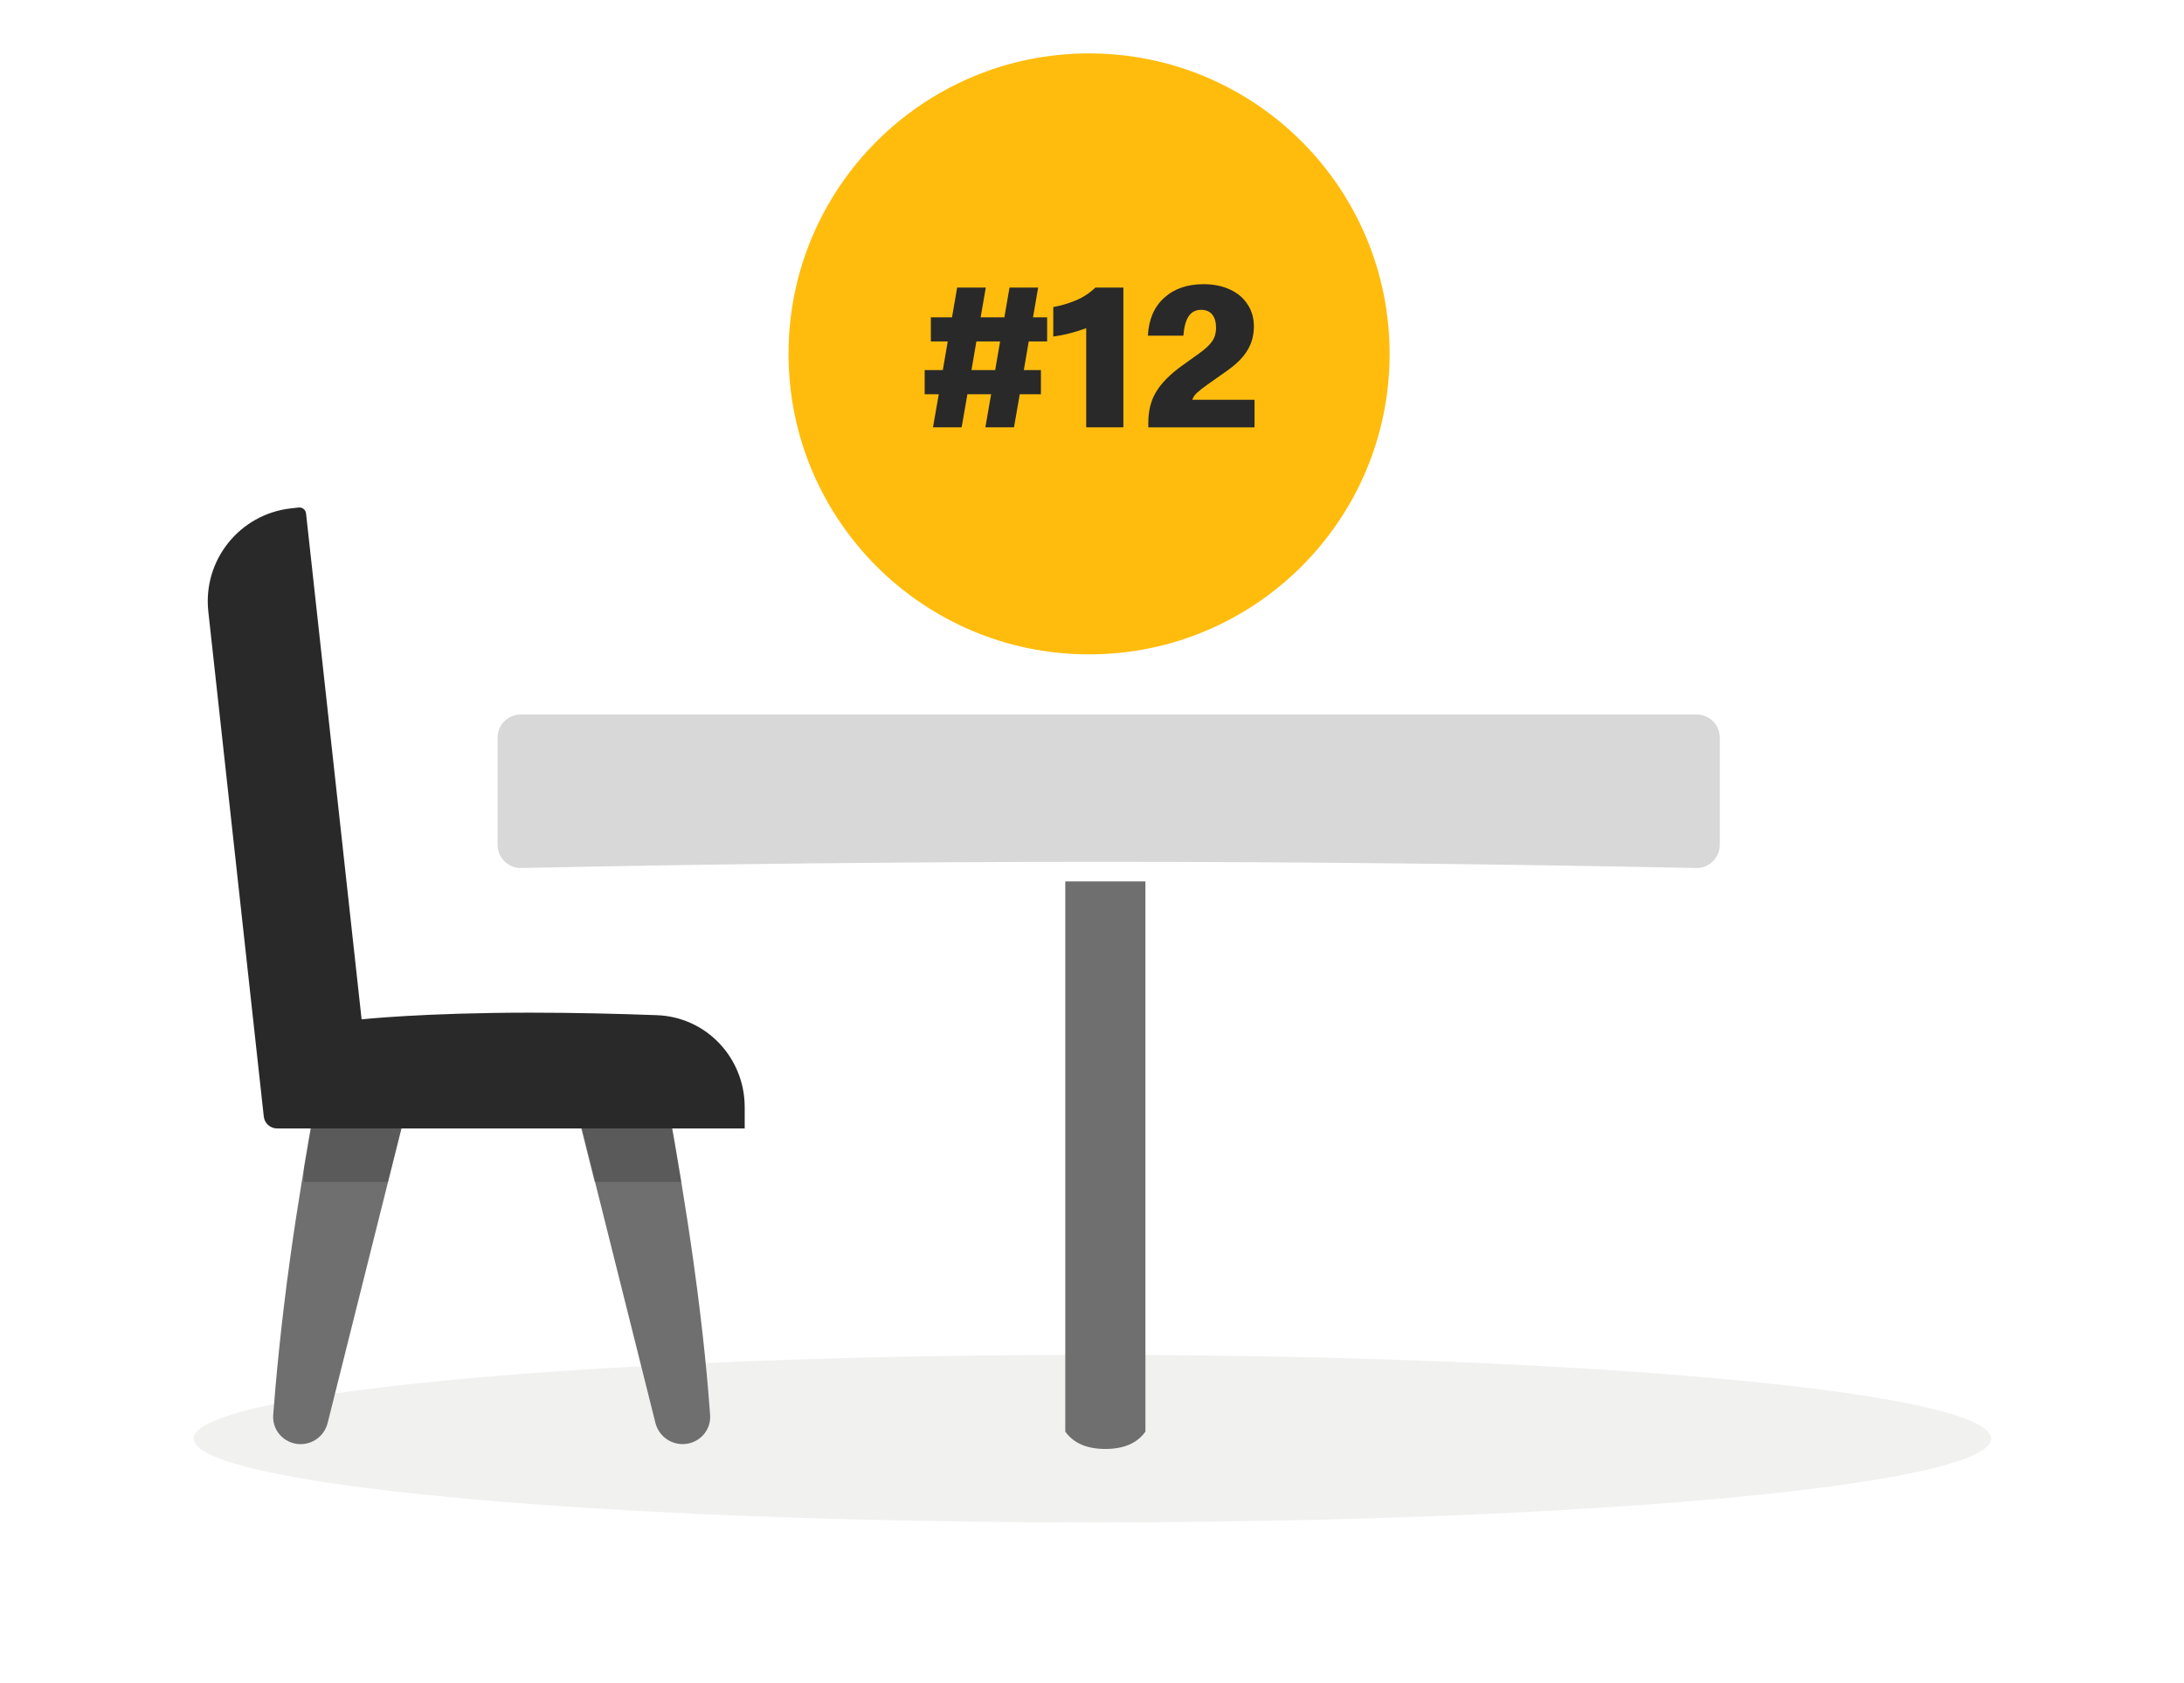 <svg width="327" height="252" viewBox="0 0 327 252" fill="none" xmlns="http://www.w3.org/2000/svg">
<ellipse cx="163.561" cy="215.453" rx="134.561" ry="12.547" fill="#A0A09F" fill-opacity="0.15"/>
<path fill-rule="evenodd" clip-rule="evenodd" d="M164.79 132C167.022 132 169.259 132.002 171.499 132.006L171.5 214.401C170.267 216.134 168.267 217 165.5 217C162.733 217 160.733 216.134 159.5 214.401L159.5 132.005L164.79 132Z" fill="#6F6F6F"/>
<path fill-rule="evenodd" clip-rule="evenodd" d="M77.985 107H254.015C255.94 107 257.5 108.56 257.5 110.485V126.515C257.5 128.376 256.042 129.896 254.206 129.995L253.944 129.999C223.679 129.38 194.031 129.07 165 129.07C136.02 129.07 107.039 129.379 78.059 129.996C76.135 130.037 74.542 128.51 74.501 126.586L74.5 110.485C74.5 108.56 76.06 107 77.985 107Z" fill="#D8D8D8"/>
<path d="M48.963 156.003L62.692 158.671L49.052 213.127C48.514 215.274 46.39 216.626 44.217 216.203C42.18 215.807 40.751 213.977 40.906 211.907C41.249 207.322 42.009 198.705 43.494 188.059C45.729 172.031 48.963 156.003 48.963 156.003Z" fill="#6F6F6F"/>
<path opacity="0.3" d="M60.104 169L58.1 177L45.5 177L45.5 174.88C45.824 172.92 46.158 170.961 46.504 169.001L60.104 169Z" fill="#292929"/>
<path d="M98.235 156.001L84.499 158.671L98.133 213.097C98.675 215.261 100.816 216.623 103.006 216.197C105.035 215.803 106.466 213.995 106.322 211.933C106.028 207.701 105.349 199.861 103.86 189.182C101.547 172.592 98.235 156.001 98.235 156.001Z" fill="#6F6F6F"/>
<path opacity="0.3" d="M100.644 169C101.116 171.667 101.568 174.333 102 177L89.012 176.999L87 169L100.644 169Z" fill="#292929"/>
<path d="M54.142 152.66C54.142 152.66 63.469 151.659 79.479 151.659C86.164 151.659 92.848 151.833 98.368 152.037C105.755 152.309 111.5 158.419 111.5 165.812V169H41.483C40.462 169 39.606 168.232 39.495 167.218L31.19 91.579C30.348 83.907 35.873 77.001 43.542 76.139L44.717 76.007C45.267 75.945 45.762 76.341 45.823 76.891L54.142 152.66Z" fill="#292929"/>
<circle cx="163.062" cy="53" r="45" fill="#FFBC0D"/>
<path d="M171.931 64.001V63.297C171.931 61.505 172.326 59.958 173.115 58.657C173.926 57.334 175.206 56.043 176.955 54.785L179.547 52.928C180.465 52.267 181.115 51.659 181.499 51.105C181.883 50.529 182.075 49.867 182.075 49.12C182.075 48.246 181.883 47.574 181.499 47.105C181.115 46.635 180.561 46.401 179.835 46.401C179.025 46.401 178.406 46.721 177.979 47.361C177.553 47.979 177.286 48.95 177.179 50.273H171.867C171.995 47.84 172.806 45.953 174.299 44.608C175.793 43.243 177.755 42.56 180.187 42.56C181.702 42.56 183.025 42.827 184.155 43.361C185.286 43.873 186.161 44.608 186.779 45.569C187.419 46.507 187.739 47.617 187.739 48.897C187.739 50.219 187.419 51.403 186.779 52.449C186.161 53.494 185.158 54.507 183.771 55.489L180.827 57.569C180.145 58.059 179.611 58.475 179.227 58.816C178.865 59.158 178.63 59.51 178.523 59.873H187.835V64.001H171.931Z" fill="#292929"/>
<path d="M157.703 50.4V45.984C158.876 45.771 159.996 45.44 161.063 44.992C162.151 44.544 163.132 43.904 164.007 43.072H168.199V64H162.631V49.152C161.82 49.451 160.999 49.707 160.167 49.92C159.335 50.134 158.514 50.294 157.703 50.4Z" fill="#292929"/>
<path d="M139.693 64L140.557 59.04H138.445V55.424H141.165L141.901 51.136H139.373V47.52H142.541L143.309 43.072H147.597L146.829 47.52H150.381L151.149 43.072H155.437L154.669 47.52H156.781V51.136H154.029L153.293 55.424H155.853V59.04H152.685L151.821 64H147.533L148.397 59.04H144.845L143.981 64H139.693ZM145.453 55.424H149.005L149.741 51.136H146.189L145.453 55.424Z" fill="#292929"/>
</svg>
